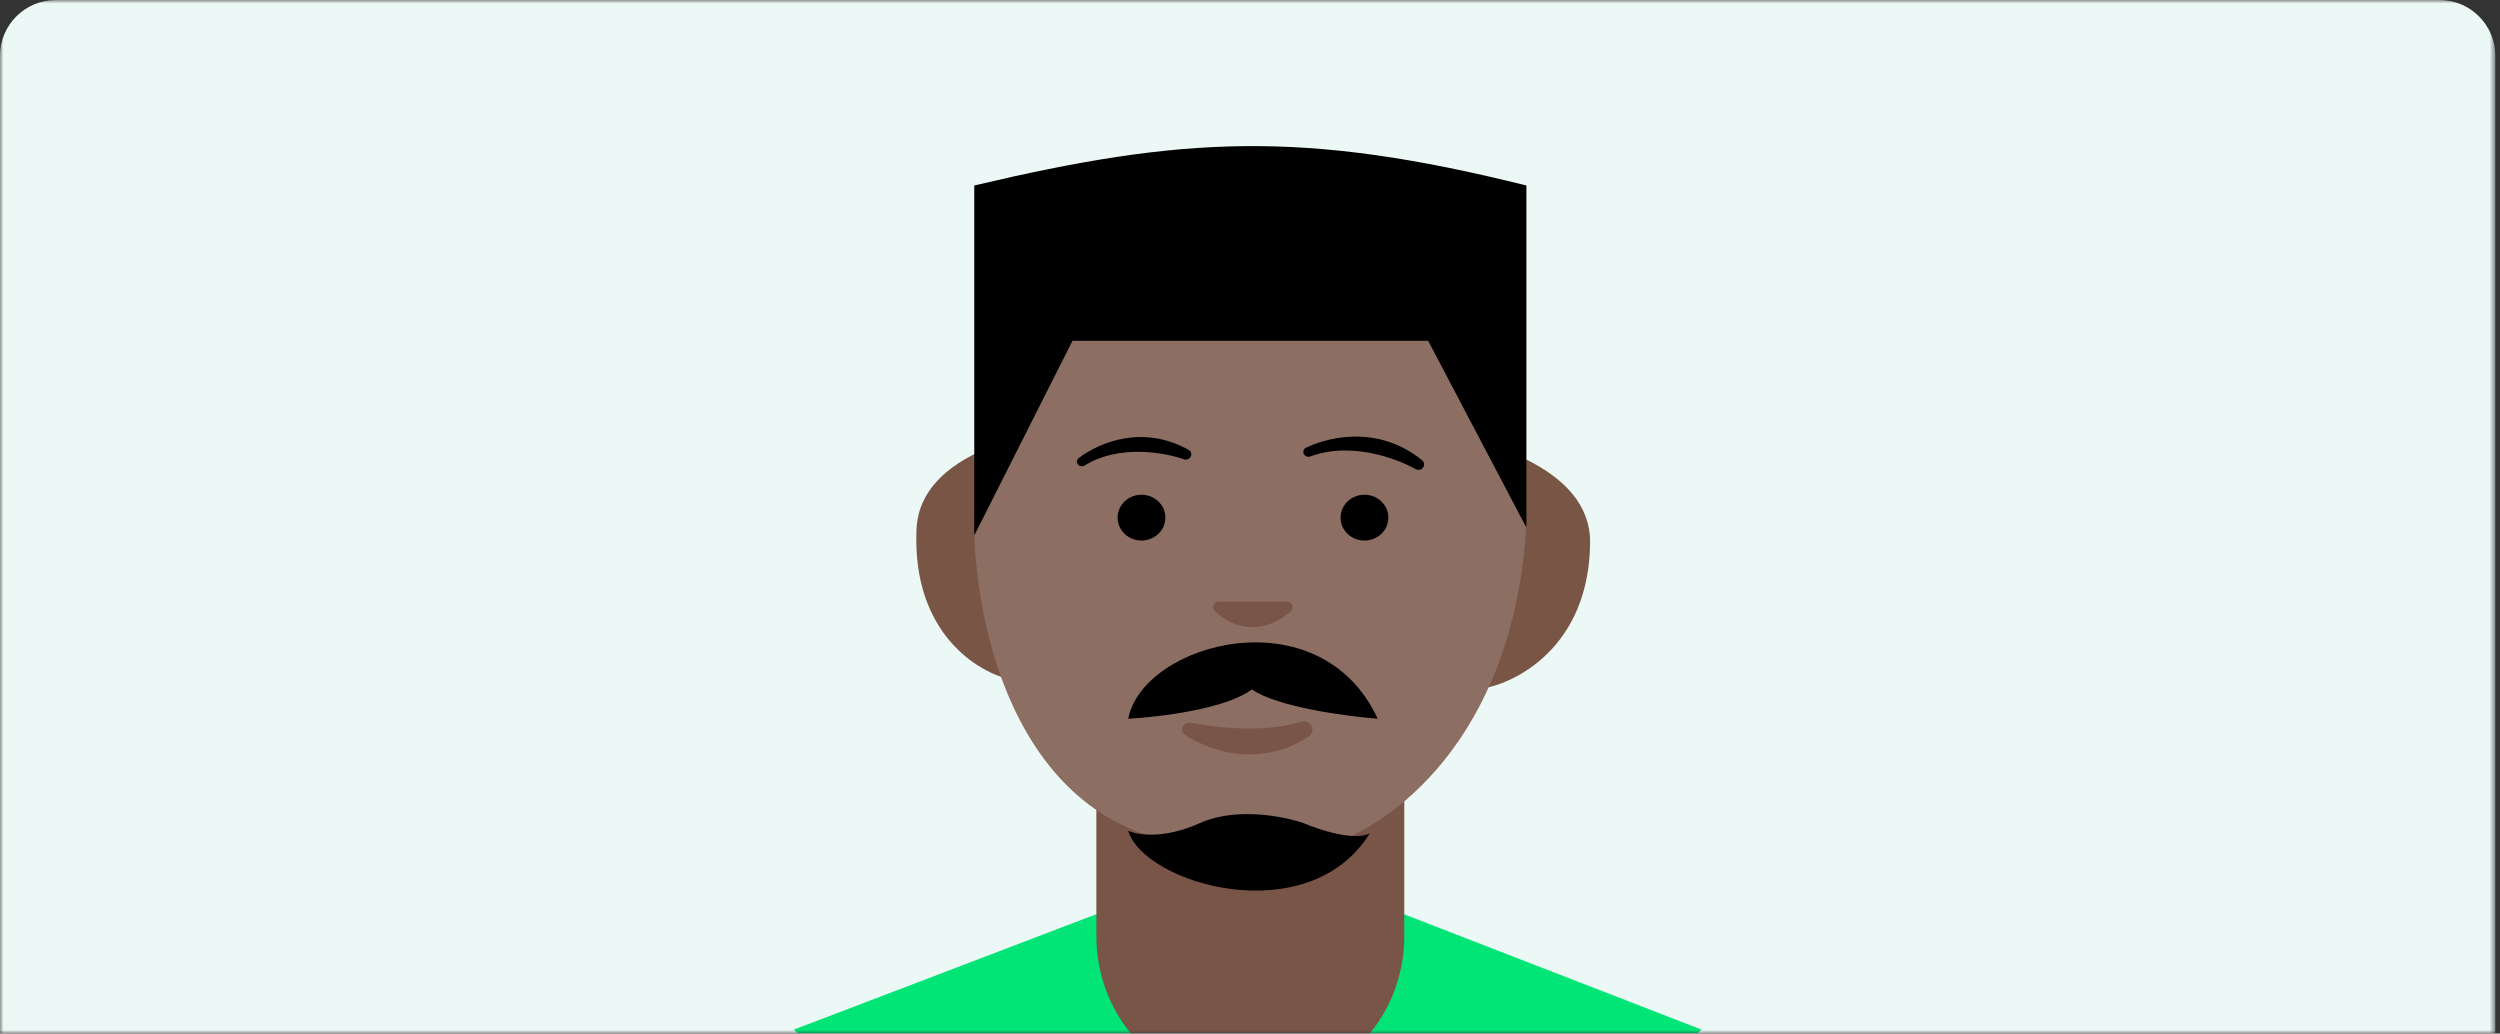 <svg width="358" height="148" viewBox="0 0 358 148" fill="none" xmlns="http://www.w3.org/2000/svg">
<rect x="0" y="0" width="358" height="148" fill="#333333" stroke="none"/>
<mask id="mask0_765_4712" style="mask-type:alpha" maskUnits="userSpaceOnUse" x="0" y="0" width="358" height="148">
<path d="M0 4C0 1.791 1.791 0 4 0H353.333C355.542 0 357.333 1.791 357.333 4V148H0V4Z" fill="white"/>
</mask>
<g mask="url(#mask0_765_4712)">
<path d="M0 8C0 3.582 3.582 0 8 0H349.333C353.752 0 357.333 3.582 357.333 8V148H0V8Z" fill="#EBF8F5"/>
<path d="M161.561 129.168L113.667 147.445L159.671 188.948H196.733L243.667 147.445L196.532 129.168H161.561Z" fill="#00E576"/>
<path d="M157 112.4H201.094V134.095C201.094 146.271 191.223 156.142 179.047 156.142C166.871 156.142 157 146.271 157 134.095V112.4Z" fill="#795547"/>
<path d="M131.242 75.802C130.586 90.776 140.207 96.373 144.72 97.3L141.131 64.284C135.458 66.719 131.479 70.391 131.242 75.802Z" fill="#795545"/>
<path d="M227.703 77.726C227.567 92.712 216.901 97.872 212.346 98.578L218.436 65.742C223.973 68.45 227.753 72.311 227.703 77.726Z" fill="#795545"/>
<path d="M176.386 121.148C149.017 122.315 140.275 95.632 139.514 76.677L148.637 32.935L213.637 36.581L218.579 75.219C216.754 106.13 198.686 118.718 189.69 121.148H176.386Z" fill="#8C6E62"/>
<path d="M196.152 119.326C187.387 133.475 163.842 126.616 161.561 118.962C162.828 119.569 166.655 120.201 171.824 117.868C176.994 115.535 183.861 116.896 186.649 117.868C188.93 118.84 194.023 120.493 196.152 119.326Z" fill="black"/>
<path d="M153.579 48.804L139.514 76.678V26.561C169.369 19.519 186.543 18.581 218.579 26.561V75.552L204.514 48.804H153.579Z" fill="black"/>
<path d="M197.292 102.923C188.967 85.044 163.643 92.055 161.561 102.923C165.955 102.689 175.646 101.52 179.253 98.716C182.861 101.24 192.783 102.572 197.292 102.923Z" fill="black"/>
<ellipse cx="163.462" cy="74.126" rx="3.421" ry="3.281" fill="black"/>
<ellipse cx="195.392" cy="74.126" rx="3.421" ry="3.281" fill="black"/>
<path d="M187.647 65.361C193.333 63.232 199.847 65.573 202.699 67.171C202.876 67.271 203.083 67.307 203.282 67.268C203.936 67.139 204.169 66.335 203.653 65.915C197.643 61.018 190.7 62.371 187.022 64.105C186.52 64.342 186.516 65.025 186.993 65.308C187.191 65.425 187.432 65.441 187.647 65.361Z" fill="black"/>
<path d="M155.323 66.657C160.147 63.657 166.589 64.743 169.534 65.766C169.725 65.833 169.933 65.831 170.118 65.755C170.699 65.518 170.767 64.735 170.214 64.425C163.695 60.777 157.528 63.293 154.471 65.591C154.053 65.906 154.179 66.538 154.675 66.725C154.89 66.805 155.13 66.777 155.323 66.657Z" fill="black"/>
<path d="M174.856 88.255L174.034 87.599C173.419 87.108 173.784 86.155 174.587 86.155H184.266C185.094 86.155 185.445 87.157 184.781 87.628L183.707 88.39C183.15 88.785 182.536 89.103 181.884 89.335L181.746 89.383C180.181 89.939 178.457 89.939 176.892 89.383C176.151 89.121 175.462 88.739 174.856 88.255Z" fill="#795547"/>
<path d="M186.255 103.351C181.126 104.987 174.239 104.24 170.517 103.472C169.974 103.36 169.436 103.696 169.314 104.236C169.223 104.637 169.39 105.055 169.739 105.272C176.595 109.516 183.378 108.281 187.474 105.423C187.9 105.126 188.046 104.574 187.863 104.089C187.623 103.452 186.903 103.145 186.255 103.351Z" fill="#795547"/>
</g>
</svg>
